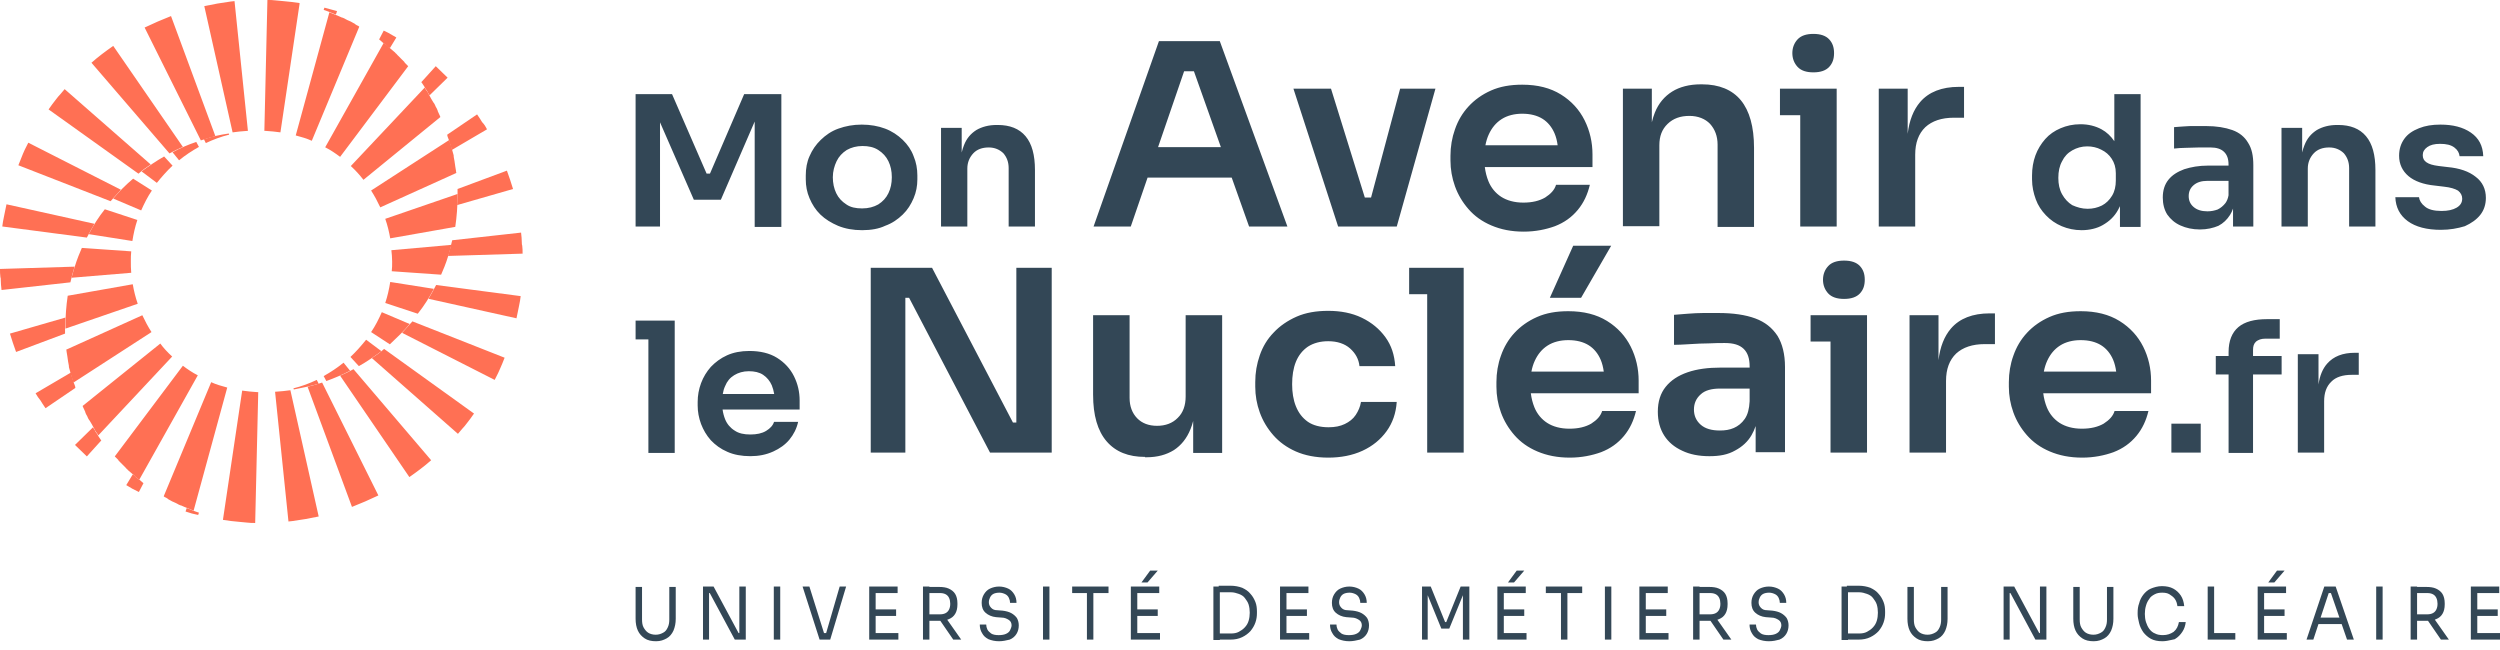 <svg width="177" height="46" viewBox="0 0 177 46" fill="none" xmlns="http://www.w3.org/2000/svg">
    <g fill-rule="evenodd" clip-rule="evenodd">
        <path d="M80.064 45.284V41.527H80.439H80.52H82.075V41.99H80.52V43.146H81.968V43.608H80.52V44.822H82.128V45.284H80.52H80.439H80.064ZM80.815 41.238L81.431 40.4H81.968L81.244 41.238H80.815ZM49.772 45.285V41.527H50.522L52.292 44.822H52.345V41.527H52.801V45.285H52.024L50.254 41.99H50.201V45.285H49.772ZM46.448 45.4C46.126 45.4 45.858 45.342 45.643 45.198C45.429 45.053 45.268 44.88 45.161 44.648C45.054 44.417 45 44.128 45 43.81V41.556H45.456V43.868C45.456 44.071 45.483 44.273 45.563 44.417C45.643 44.562 45.751 44.706 45.885 44.793C46.019 44.88 46.206 44.938 46.421 44.938C46.635 44.938 46.796 44.88 46.957 44.793C47.118 44.706 47.198 44.591 47.279 44.417C47.359 44.244 47.386 44.071 47.386 43.868V41.556H47.842V43.81C47.842 44.128 47.788 44.388 47.681 44.648C47.574 44.88 47.413 45.082 47.198 45.198C46.984 45.313 46.769 45.4 46.448 45.4ZM54.785 41.527V45.285H55.24V41.527H54.785ZM58.028 45.285L56.822 41.527H57.305L58.34 44.822H58.491L59.449 41.527H59.905L58.779 45.285H58.028ZM61.54 41.527V45.285H61.916H61.996H63.605V44.822H61.996V43.608H63.444V43.146H61.996V41.99H63.551V41.527H61.996H61.916H61.54ZM65.347 45.285V41.527H65.802V41.556H66.499C66.741 41.556 66.982 41.585 67.17 41.672C67.357 41.758 67.518 41.874 67.625 42.047C67.733 42.221 67.786 42.452 67.786 42.712V42.799C67.786 43.059 67.733 43.29 67.625 43.464C67.518 43.637 67.384 43.753 67.17 43.839C67.134 43.854 67.099 43.867 67.064 43.878L68.054 45.285H67.491L66.576 43.954C66.552 43.955 66.526 43.955 66.499 43.955H65.802V45.285H65.347ZM65.802 43.493V41.99H66.58C66.714 41.99 66.848 42.019 66.955 42.076C67.062 42.134 67.143 42.221 67.196 42.337C67.25 42.452 67.277 42.597 67.277 42.741C67.277 42.914 67.25 43.03 67.196 43.146C67.143 43.261 67.062 43.348 66.955 43.406C66.848 43.464 66.714 43.493 66.58 43.493H65.802ZM69.984 45.256C70.199 45.342 70.44 45.4 70.735 45.4C71.003 45.4 71.244 45.342 71.486 45.285L71.486 45.285C71.7 45.198 71.861 45.053 71.968 44.88C72.076 44.706 72.129 44.504 72.129 44.273C72.129 44.071 72.076 43.897 71.995 43.753C71.888 43.608 71.754 43.493 71.593 43.406C71.432 43.319 71.218 43.261 70.976 43.233L70.601 43.204C70.413 43.204 70.279 43.146 70.172 43.03C70.065 42.914 70.011 42.799 70.011 42.654C70.011 42.51 70.038 42.423 70.092 42.308C70.145 42.192 70.226 42.105 70.333 42.047C70.44 41.99 70.601 41.961 70.762 41.961C70.923 41.961 71.084 42.019 71.191 42.076C71.298 42.134 71.379 42.221 71.432 42.337C71.486 42.452 71.513 42.568 71.513 42.683H71.968C71.968 42.452 71.915 42.25 71.807 42.076C71.7 41.903 71.566 41.758 71.379 41.672C71.191 41.585 70.976 41.527 70.735 41.527C70.494 41.527 70.279 41.585 70.092 41.672C69.904 41.758 69.77 41.903 69.663 42.076C69.556 42.25 69.502 42.452 69.502 42.683C69.502 42.972 69.582 43.204 69.77 43.377C69.958 43.55 70.226 43.666 70.521 43.695L70.896 43.724C71.137 43.724 71.298 43.81 71.432 43.897C71.566 43.984 71.62 44.128 71.62 44.273C71.62 44.389 71.566 44.504 71.513 44.62C71.459 44.735 71.352 44.822 71.218 44.88C71.084 44.938 70.923 44.967 70.708 44.967C70.494 44.967 70.306 44.938 70.172 44.851C70.065 44.764 69.958 44.678 69.904 44.562C69.85 44.446 69.824 44.331 69.824 44.215H69.368C69.368 44.446 69.421 44.649 69.529 44.822C69.636 45.024 69.77 45.14 69.984 45.256ZM73.845 41.527H74.3V45.285H73.845V41.527ZM75.909 41.527V41.99H76.954V45.285H77.41V41.99H78.483V41.527H75.909ZM85.908 41.527V45.313H86.284H86.364V45.284H87.115C87.436 45.284 87.704 45.227 87.946 45.111C88.187 44.995 88.374 44.851 88.535 44.678C88.696 44.475 88.803 44.302 88.884 44.071C88.964 43.839 88.991 43.637 88.991 43.406V43.29C88.991 43.059 88.964 42.828 88.884 42.626C88.803 42.423 88.696 42.221 88.535 42.047C88.374 41.845 88.187 41.73 87.946 41.614C87.704 41.527 87.436 41.469 87.115 41.469H86.284V41.527H85.908ZM86.364 41.932V44.851H87.141C87.356 44.851 87.543 44.822 87.704 44.735C87.865 44.649 87.999 44.562 88.133 44.417C88.267 44.273 88.348 44.128 88.401 43.955C88.455 43.782 88.482 43.579 88.482 43.377C88.482 43.175 88.455 42.972 88.401 42.799C88.348 42.626 88.24 42.481 88.133 42.337C88.026 42.192 87.865 42.105 87.704 42.047C87.543 41.99 87.356 41.932 87.141 41.932H86.364ZM90.626 41.527H91.002H91.082H92.637V41.99H91.082V43.146H92.53V43.608H91.082V44.822H92.691V45.285H91.082H91.002H90.626V41.527ZM94.781 45.256C94.996 45.342 95.237 45.4 95.532 45.4C95.8 45.4 96.041 45.342 96.282 45.285L96.283 45.285C96.497 45.198 96.658 45.053 96.765 44.88C96.872 44.706 96.926 44.504 96.926 44.273C96.926 44.071 96.872 43.897 96.792 43.753C96.685 43.608 96.551 43.493 96.39 43.406C96.229 43.319 96.014 43.261 95.773 43.233L95.398 43.204C95.21 43.204 95.076 43.146 94.969 43.03C94.862 42.914 94.808 42.799 94.808 42.654C94.808 42.51 94.835 42.423 94.889 42.308C94.942 42.192 95.023 42.105 95.13 42.047C95.237 41.99 95.398 41.961 95.559 41.961C95.72 41.961 95.88 42.019 95.988 42.076C96.095 42.134 96.175 42.221 96.229 42.337C96.283 42.452 96.309 42.568 96.309 42.683H96.765C96.765 42.452 96.712 42.25 96.604 42.076C96.497 41.903 96.363 41.758 96.175 41.672C95.988 41.585 95.773 41.527 95.532 41.527C95.291 41.527 95.076 41.585 94.889 41.672C94.701 41.758 94.567 41.903 94.46 42.076C94.352 42.25 94.299 42.452 94.299 42.683C94.299 42.972 94.379 43.204 94.567 43.377C94.755 43.55 95.023 43.666 95.317 43.695L95.693 43.724C95.934 43.724 96.095 43.81 96.229 43.897C96.363 43.984 96.417 44.128 96.417 44.273C96.417 44.389 96.363 44.504 96.309 44.62C96.256 44.735 96.148 44.822 96.014 44.88C95.88 44.938 95.72 44.967 95.505 44.967C95.291 44.967 95.103 44.938 94.969 44.851C94.862 44.764 94.755 44.678 94.701 44.562C94.647 44.446 94.621 44.331 94.621 44.215H94.165C94.165 44.446 94.218 44.649 94.326 44.822C94.433 45.024 94.567 45.14 94.781 45.256ZM100.679 41.527H101.296L102.314 44.042H102.395L103.414 41.527H104.03V45.285H103.574V42.142L102.609 44.504H102.046L101.081 42.142V45.285H100.679V41.527ZM106.014 41.527V45.284H106.389H106.47H108.078V44.822H106.47V43.608H107.917V43.146H106.47V41.99H108.024V41.527H106.47H106.389H106.014ZM107.381 40.4L106.765 41.238H107.193L107.917 40.4H107.381ZM109.445 41.99V41.527H112.019V41.99H110.973V45.285H110.517V41.99H109.445ZM114.082 41.527H113.627V45.285H114.082V41.527ZM116.067 41.527H116.442H116.522H118.077V41.99H116.522V43.146H117.97V43.608H116.522V44.822H118.131V45.285H116.522H116.442H116.067V41.527ZM120.329 41.527H119.873V45.285H120.329V43.955H121.026C121.052 43.955 121.078 43.955 121.103 43.954L122.018 45.285H122.581L121.591 43.878C121.626 43.867 121.661 43.854 121.696 43.839C121.911 43.753 122.045 43.637 122.152 43.464C122.259 43.29 122.313 43.059 122.313 42.799V42.712C122.313 42.452 122.259 42.221 122.152 42.047C122.045 41.874 121.884 41.758 121.696 41.672C121.509 41.585 121.267 41.556 121.026 41.556H120.329V41.527ZM120.329 41.99V43.493H121.106C121.24 43.493 121.374 43.464 121.482 43.406C121.589 43.348 121.669 43.261 121.723 43.146C121.777 43.03 121.803 42.914 121.803 42.741C121.803 42.597 121.777 42.452 121.723 42.337C121.669 42.221 121.589 42.134 121.482 42.076C121.374 42.019 121.24 41.99 121.106 41.99H120.329ZM125.235 45.4C124.94 45.4 124.698 45.342 124.484 45.256C124.27 45.14 124.136 45.024 124.028 44.822C123.921 44.649 123.867 44.446 123.867 44.215H124.323C124.323 44.331 124.35 44.446 124.404 44.562C124.457 44.678 124.564 44.764 124.672 44.851C124.806 44.938 124.993 44.967 125.208 44.967C125.422 44.967 125.583 44.938 125.717 44.88C125.851 44.822 125.958 44.735 126.012 44.62C126.066 44.504 126.119 44.389 126.119 44.273C126.119 44.128 126.066 43.984 125.932 43.897C125.798 43.81 125.637 43.724 125.395 43.724L125.02 43.695C124.725 43.666 124.457 43.55 124.27 43.377C124.082 43.204 124.001 42.972 124.001 42.683C124.001 42.452 124.055 42.25 124.162 42.076C124.27 41.903 124.404 41.758 124.591 41.672C124.779 41.585 124.993 41.527 125.235 41.527C125.476 41.527 125.69 41.585 125.878 41.672C126.066 41.758 126.2 41.903 126.307 42.076C126.414 42.25 126.468 42.452 126.468 42.683H126.012C126.012 42.568 125.985 42.452 125.932 42.337C125.878 42.221 125.798 42.134 125.69 42.076C125.583 42.019 125.422 41.961 125.261 41.961C125.101 41.961 124.94 41.99 124.833 42.047C124.725 42.105 124.645 42.192 124.591 42.308C124.538 42.423 124.511 42.51 124.511 42.654C124.511 42.799 124.564 42.914 124.672 43.03C124.779 43.146 124.913 43.204 125.101 43.204L125.476 43.233C125.717 43.261 125.932 43.319 126.092 43.406C126.253 43.493 126.387 43.608 126.495 43.753C126.575 43.897 126.629 44.071 126.629 44.273C126.629 44.504 126.575 44.706 126.468 44.88C126.361 45.053 126.2 45.198 125.985 45.285C125.771 45.342 125.53 45.4 125.235 45.4ZM130.382 41.527V45.313H130.757H130.838V45.284H131.588C131.91 45.284 132.178 45.227 132.419 45.111C132.66 44.995 132.848 44.851 133.009 44.678C133.17 44.475 133.277 44.302 133.357 44.071C133.438 43.839 133.465 43.637 133.465 43.406V43.29C133.465 43.059 133.438 42.828 133.357 42.626C133.277 42.423 133.17 42.221 133.009 42.047C132.848 41.845 132.66 41.73 132.419 41.614C132.178 41.527 131.91 41.469 131.588 41.469H130.757V41.527H130.382ZM130.838 41.932V44.851H131.615C131.829 44.851 132.017 44.822 132.178 44.735C132.339 44.649 132.473 44.562 132.607 44.417C132.741 44.273 132.821 44.128 132.875 43.955C132.929 43.782 132.955 43.579 132.955 43.377C132.955 43.175 132.929 42.972 132.875 42.799C132.821 42.626 132.714 42.481 132.607 42.337C132.5 42.192 132.339 42.105 132.178 42.047C132.017 41.99 131.829 41.932 131.615 41.932H130.838ZM136.494 45.4C136.172 45.4 135.904 45.342 135.69 45.198C135.475 45.053 135.314 44.88 135.207 44.648C135.1 44.417 135.046 44.128 135.046 43.81V41.556H135.502V43.868C135.502 44.071 135.529 44.273 135.609 44.417C135.69 44.562 135.797 44.706 135.931 44.793C136.065 44.88 136.252 44.938 136.467 44.938C136.681 44.938 136.842 44.88 137.003 44.793C137.164 44.706 137.244 44.591 137.325 44.417C137.405 44.244 137.432 44.071 137.432 43.868V41.556H137.888V43.81C137.888 44.128 137.834 44.388 137.727 44.648C137.62 44.88 137.459 45.082 137.244 45.198C137.03 45.313 136.815 45.4 136.494 45.4ZM142.606 41.527H141.855V45.285H142.284V41.99H142.338L144.107 45.285H144.885V41.527H144.429V44.822H144.375L142.606 41.527ZM148.235 45.4C147.914 45.4 147.646 45.342 147.431 45.198C147.217 45.053 147.056 44.88 146.949 44.648C146.841 44.417 146.788 44.128 146.788 43.81V41.556H147.244V43.868C147.244 44.071 147.27 44.273 147.351 44.417C147.431 44.562 147.538 44.706 147.672 44.793C147.807 44.88 147.994 44.938 148.209 44.938C148.423 44.938 148.584 44.88 148.745 44.793C148.906 44.706 148.986 44.591 149.066 44.417C149.147 44.244 149.174 44.071 149.174 43.868V41.556H149.629V43.81C149.629 44.128 149.576 44.388 149.469 44.648C149.361 44.88 149.201 45.082 148.986 45.198C148.772 45.313 148.557 45.4 148.235 45.4ZM152.283 45.227C152.498 45.342 152.766 45.4 153.088 45.4C153.325 45.4 153.534 45.353 153.745 45.305C153.82 45.288 153.895 45.271 153.972 45.255C154.214 45.111 154.374 44.938 154.508 44.735C154.642 44.533 154.723 44.302 154.75 44.042H154.267C154.214 44.331 154.106 44.562 153.892 44.735C153.677 44.88 153.436 44.966 153.141 44.966C152.927 44.966 152.739 44.938 152.578 44.851C152.418 44.793 152.283 44.677 152.176 44.533C152.069 44.388 151.989 44.215 151.935 44.042C151.881 43.868 151.855 43.666 151.855 43.464C151.855 43.261 151.881 43.059 151.935 42.886C151.989 42.683 152.069 42.539 152.176 42.394C152.257 42.25 152.391 42.163 152.552 42.076C152.712 41.99 152.873 41.961 153.088 41.961C153.275 41.961 153.463 41.99 153.597 42.076C153.731 42.163 153.865 42.25 153.972 42.394C154.08 42.539 154.133 42.712 154.16 42.914H154.642C154.616 42.625 154.535 42.365 154.401 42.163C154.267 41.961 154.08 41.787 153.865 41.672C153.651 41.556 153.383 41.498 153.061 41.498C152.766 41.498 152.498 41.585 152.283 41.672C152.069 41.758 151.881 41.932 151.747 42.105C151.613 42.279 151.506 42.481 151.452 42.712C151.372 42.914 151.345 43.146 151.345 43.377V43.492C151.345 43.672 151.387 43.852 151.434 44.051L151.434 44.051L151.452 44.128C151.506 44.359 151.613 44.562 151.747 44.764C151.881 44.938 152.069 45.111 152.283 45.227ZM156.304 41.527H156.76V44.822H158.261V45.285H156.76H156.68H156.304V41.527ZM159.843 41.527V45.284H160.219H160.299H161.907V44.822H160.299V43.608H161.747V43.146H160.299V41.99H161.854V41.527H160.299H160.219H159.843ZM161.21 40.4L160.594 41.238H161.023L161.747 40.4H161.21ZM164.561 41.527H165.365L166.652 45.285H166.17L165.79 44.186H164.146L163.784 45.285H163.301L164.561 41.527ZM165.03 41.99L165.63 43.724H164.299L164.872 41.99H165.03ZM168.69 41.527H168.234V45.285H168.69V41.527ZM170.673 41.527H171.129V41.556H171.799C172.04 41.556 172.282 41.585 172.469 41.672C172.657 41.758 172.818 41.874 172.925 42.047C173.032 42.221 173.086 42.452 173.086 42.712V42.799C173.086 43.059 173.032 43.29 172.925 43.464C172.818 43.637 172.684 43.753 172.469 43.839C172.441 43.851 172.413 43.861 172.386 43.871L173.381 45.285H172.818L171.903 43.953C171.869 43.955 171.835 43.955 171.799 43.955H171.129V45.285H170.673V41.527ZM171.129 43.493V41.99H171.88C172.014 41.99 172.148 42.019 172.255 42.076C172.362 42.134 172.443 42.221 172.496 42.337C172.55 42.452 172.577 42.597 172.577 42.741C172.577 42.914 172.55 43.03 172.496 43.146C172.443 43.261 172.362 43.348 172.255 43.406C172.148 43.464 172.014 43.493 171.88 43.493H171.129ZM175.311 41.527H174.936V45.285H175.311H175.392H177V44.822H175.392V43.608H176.839V43.146H175.392V41.99H176.946V41.527H175.392H175.311Z" fill="#334756"/>
        <path d="M111.141 32.4C110.262 32.4 109.516 32.246 108.85 31.965C108.184 31.683 107.652 31.299 107.225 30.813C106.799 30.327 106.48 29.789 106.266 29.2C106.053 28.612 105.947 27.997 105.947 27.383V27.05C105.947 26.41 106.053 25.77 106.266 25.182C106.48 24.567 106.799 24.03 107.225 23.569C107.652 23.108 108.184 22.724 108.824 22.443C109.463 22.161 110.182 22.033 111.035 22.033C112.127 22.033 113.032 22.264 113.778 22.724C114.524 23.185 115.083 23.799 115.456 24.542C115.829 25.284 116.016 26.103 116.016 26.948V27.844H108.382C108.428 28.209 108.516 28.542 108.637 28.842C108.824 29.303 109.143 29.687 109.543 29.943C109.942 30.199 110.475 30.352 111.114 30.352C111.754 30.352 112.26 30.224 112.659 29.994C113.059 29.738 113.325 29.456 113.432 29.098H115.829C115.67 29.764 115.403 30.352 114.977 30.864C114.551 31.376 114.018 31.76 113.352 32.016C112.713 32.246 111.967 32.4 111.141 32.4ZM108.664 25.54C108.557 25.77 108.477 26.026 108.424 26.308H113.546C113.504 25.996 113.432 25.713 113.325 25.463C113.139 25.028 112.846 24.67 112.473 24.439C112.1 24.209 111.621 24.081 111.035 24.081C110.475 24.081 109.969 24.209 109.57 24.465C109.17 24.721 108.877 25.079 108.664 25.54ZM109.729 21.086L111.381 17.4H114.071L111.94 21.086H109.729ZM61.648 32.042V18.961H65.99L71.717 29.917H71.957V18.961H74.461V32.042H70.093L64.365 21.086H64.099V32.042H61.648ZM45 22.699V24.03H45.906V32.042V32.067H47.77V24.03V22.699H45.906H45ZM51.5 31.99C51.953 32.195 52.512 32.297 53.124 32.297C53.711 32.297 54.243 32.195 54.749 31.965C55.202 31.76 55.602 31.478 55.895 31.12C56.188 30.762 56.401 30.352 56.508 29.866H54.803C54.723 30.122 54.536 30.326 54.243 30.506C53.95 30.685 53.577 30.762 53.124 30.762C52.672 30.762 52.299 30.685 52.006 30.48C51.713 30.301 51.473 30.019 51.34 29.687C51.256 29.477 51.193 29.246 51.158 28.995H56.614V28.355C56.614 27.741 56.481 27.178 56.215 26.64C55.948 26.103 55.548 25.668 55.016 25.335C54.483 25.002 53.817 24.849 53.045 24.849C52.459 24.849 51.926 24.951 51.473 25.156C51.02 25.361 50.647 25.642 50.328 25.975C50.035 26.308 49.795 26.692 49.635 27.127C49.475 27.562 49.395 27.997 49.395 28.458V28.714C49.395 29.149 49.475 29.584 49.635 30.019C49.795 30.429 50.008 30.813 50.328 31.171C50.647 31.504 51.02 31.786 51.5 31.99ZM51.172 27.895C51.205 27.689 51.259 27.501 51.34 27.332C51.473 26.999 51.686 26.743 51.979 26.564C52.272 26.385 52.618 26.282 53.018 26.282C53.417 26.282 53.764 26.359 54.03 26.538C54.297 26.717 54.51 26.973 54.643 27.28C54.718 27.469 54.777 27.674 54.813 27.895H51.172ZM78.35 31.248C78.989 31.991 79.895 32.349 81.067 32.349V32.374H81.174C81.946 32.374 82.585 32.195 83.118 31.863C83.624 31.53 84.024 31.043 84.29 30.378C84.362 30.198 84.424 30.008 84.477 29.806V32.067H86.528V22.315H83.944V28.074C83.944 28.714 83.757 29.226 83.385 29.584C83.012 29.968 82.505 30.148 81.919 30.148C81.334 30.148 80.854 29.968 80.508 29.61C80.161 29.252 79.975 28.765 79.975 28.177V22.315H77.391V27.946C77.391 29.405 77.711 30.506 78.35 31.248ZM94.04 32.4C93.161 32.4 92.388 32.246 91.749 31.965C91.11 31.683 90.577 31.299 90.151 30.813C89.725 30.327 89.405 29.789 89.192 29.2C88.979 28.612 88.872 27.997 88.872 27.383V27.05C88.872 26.385 88.979 25.77 89.192 25.156C89.405 24.542 89.725 24.004 90.177 23.543C90.603 23.083 91.163 22.699 91.802 22.417C92.442 22.136 93.187 22.008 94.04 22.008C94.919 22.008 95.718 22.161 96.41 22.494C97.103 22.827 97.662 23.287 98.089 23.876C98.515 24.465 98.728 25.13 98.781 25.924H96.251C96.197 25.412 95.958 25.002 95.585 24.67C95.212 24.337 94.679 24.158 94.04 24.158C93.48 24.158 93.001 24.286 92.601 24.542C92.228 24.798 91.935 25.156 91.749 25.617C91.562 26.078 91.483 26.615 91.483 27.204C91.483 27.767 91.562 28.304 91.749 28.765C91.935 29.226 92.202 29.584 92.601 29.866C92.974 30.122 93.48 30.25 94.066 30.25C94.519 30.25 94.892 30.173 95.212 30.02C95.531 29.866 95.798 29.661 95.984 29.38C96.171 29.098 96.304 28.791 96.357 28.458H98.888C98.835 29.252 98.595 29.943 98.169 30.531C97.742 31.12 97.183 31.581 96.464 31.914C95.745 32.246 94.919 32.4 94.04 32.4ZM99.767 18.961V20.83H101.045V32.042H103.629V20.83V18.961H101.045H99.767ZM119.106 31.914C119.638 32.17 120.278 32.298 121.024 32.298C121.743 32.298 122.329 32.195 122.862 31.888C123.341 31.632 123.741 31.274 124.007 30.813C124.121 30.616 124.22 30.401 124.3 30.166V32.016H126.378V25.975C126.378 25.079 126.191 24.337 125.845 23.774C125.472 23.21 124.966 22.801 124.273 22.545C123.581 22.289 122.702 22.161 121.663 22.161H120.597C120.221 22.161 119.893 22.184 119.544 22.208L119.479 22.212C119.132 22.238 118.813 22.263 118.52 22.289V24.414C118.81 24.414 119.119 24.396 119.478 24.375L119.692 24.362C120.118 24.337 120.571 24.311 120.997 24.311C121.423 24.286 121.796 24.286 122.116 24.286C122.728 24.286 123.155 24.414 123.448 24.695C123.741 24.977 123.874 25.386 123.874 25.949V26.026H121.823C120.917 26.026 120.145 26.129 119.479 26.359C118.813 26.589 118.307 26.922 117.934 27.383C117.561 27.844 117.374 28.432 117.374 29.149C117.374 29.815 117.534 30.378 117.827 30.838C118.12 31.299 118.546 31.658 119.106 31.914ZM123.874 27.511H121.769C121.183 27.511 120.704 27.639 120.411 27.92C120.091 28.202 119.931 28.56 119.931 28.995C119.931 29.431 120.091 29.789 120.411 30.071C120.731 30.352 121.183 30.48 121.769 30.48C122.142 30.48 122.462 30.429 122.755 30.301C123.048 30.173 123.314 29.968 123.528 29.661C123.741 29.354 123.847 28.944 123.874 28.407V27.511ZM128.189 24.183V22.315H129.601H132.185V24.183V32.042H129.601V24.183H128.189ZM130.56 21.163C130.054 21.163 129.681 21.035 129.441 20.779C129.201 20.523 129.068 20.19 129.068 19.806C129.068 19.422 129.201 19.089 129.441 18.833C129.681 18.577 130.054 18.45 130.56 18.45C131.066 18.45 131.439 18.577 131.679 18.833C131.918 19.089 132.025 19.397 132.025 19.806C132.025 20.216 131.918 20.523 131.679 20.779C131.439 21.035 131.066 21.163 130.56 21.163ZM135.195 22.315V32.042H137.779V26.973C137.779 26.129 138.018 25.489 138.498 25.028C138.977 24.593 139.643 24.363 140.522 24.363H141.242V22.187H140.869C139.67 22.187 138.738 22.545 138.125 23.262C137.657 23.809 137.36 24.55 137.246 25.497V22.315H135.195ZM147.421 32.4C146.542 32.4 145.796 32.246 145.131 31.965C144.465 31.683 143.932 31.299 143.506 30.813C143.079 30.326 142.76 29.789 142.547 29.2C142.334 28.611 142.227 27.997 142.227 27.383V27.05C142.227 26.41 142.334 25.77 142.547 25.181C142.76 24.567 143.079 24.03 143.506 23.569C143.932 23.108 144.465 22.724 145.104 22.443C145.743 22.161 146.462 22.033 147.315 22.033C148.407 22.033 149.313 22.263 150.059 22.724C150.804 23.185 151.364 23.799 151.737 24.542C152.11 25.284 152.296 26.103 152.296 26.948V27.844H144.662C144.708 28.209 144.796 28.542 144.917 28.842C145.104 29.303 145.424 29.687 145.823 29.943C146.223 30.198 146.755 30.352 147.395 30.352C148.034 30.352 148.54 30.224 148.94 29.994C149.339 29.738 149.606 29.456 149.712 29.098H152.11C151.95 29.763 151.683 30.352 151.257 30.864C150.831 31.376 150.298 31.76 149.632 32.016C148.993 32.246 148.247 32.4 147.421 32.4ZM144.944 25.54C144.838 25.77 144.758 26.026 144.704 26.308H149.826C149.784 25.996 149.713 25.713 149.606 25.463C149.419 25.028 149.126 24.669 148.753 24.439C148.38 24.209 147.901 24.081 147.315 24.081C146.755 24.081 146.249 24.209 145.85 24.465C145.45 24.721 145.157 25.079 144.944 25.54ZM153.734 29.994V32.042H155.812V29.994H153.734ZM156.878 26.513V25.207H157.784V24.925C157.784 24.132 158.023 23.543 158.476 23.159C158.929 22.775 159.622 22.596 160.501 22.596H161.406V23.978H160.367C160.101 23.978 159.888 24.055 159.728 24.183C159.568 24.337 159.515 24.516 159.515 24.772V25.207H161.539V26.513H159.515V32.067H157.784V32.042V26.513H156.878ZM162.685 25.079V32.042H164.549V28.407C164.549 27.818 164.709 27.357 165.056 27.024C165.375 26.692 165.881 26.538 166.494 26.538H167V24.977H166.734C165.855 24.977 165.215 25.233 164.763 25.745C164.44 26.11 164.239 26.605 164.15 27.221V25.079H162.685Z" fill="#334756"/>
        <path d="M126.021 8.154V6.279H127.457H130.01H130.037V16.04H127.457V8.154H126.021ZM128.388 5.123C127.882 5.123 127.51 4.995 127.271 4.738C127.031 4.481 126.898 4.147 126.898 3.761C126.898 3.376 127.031 3.042 127.271 2.785C127.51 2.528 127.882 2.4 128.388 2.4C128.893 2.4 129.266 2.528 129.505 2.785C129.744 3.042 129.851 3.35 129.851 3.761C129.851 4.172 129.744 4.481 129.505 4.738C129.266 4.995 128.893 5.123 128.388 5.123ZM77.424 16.04L82.052 2.914H86.362L91.149 16.04H88.436L87.204 12.572H81.249L80.058 16.04H77.424ZM84.53 5.046L86.438 10.415H81.991L83.835 5.046H84.53ZM45 16.04V6.664H47.58L50.027 12.29H50.267L52.687 6.664H55.32V16.066H53.432V8.605L51.038 14.139H49.123L46.729 8.66V16.04H45ZM61.039 16.297C60.401 16.297 59.842 16.195 59.337 15.989C58.858 15.784 58.432 15.527 58.087 15.193C57.741 14.859 57.502 14.473 57.315 14.037C57.129 13.6 57.049 13.163 57.049 12.701V12.418C57.049 11.93 57.129 11.468 57.315 11.057C57.502 10.62 57.767 10.235 58.113 9.901C58.459 9.567 58.858 9.284 59.363 9.105C59.869 8.925 60.401 8.822 61.013 8.822C61.624 8.822 62.183 8.925 62.662 9.105C63.141 9.284 63.566 9.567 63.912 9.901C64.258 10.235 64.524 10.62 64.683 11.057C64.869 11.494 64.949 11.956 64.949 12.418V12.701C64.949 13.163 64.869 13.6 64.683 14.037C64.497 14.473 64.258 14.859 63.912 15.193C63.566 15.527 63.167 15.809 62.662 15.989C62.236 16.195 61.678 16.297 61.039 16.297ZM61.039 14.756C61.491 14.756 61.864 14.653 62.183 14.473C62.502 14.268 62.742 14.011 62.901 13.677C63.061 13.343 63.141 12.983 63.141 12.547C63.141 12.11 63.061 11.751 62.901 11.416C62.742 11.083 62.502 10.826 62.183 10.62C61.864 10.415 61.491 10.338 61.066 10.338C60.64 10.338 60.268 10.44 59.949 10.62C59.629 10.826 59.39 11.083 59.23 11.416C59.071 11.751 58.964 12.136 58.964 12.547C58.964 12.958 59.044 13.343 59.204 13.677C59.363 14.011 59.603 14.268 59.922 14.473C60.215 14.679 60.587 14.756 61.039 14.756ZM66.625 9.053V16.04H68.487V11.93C68.487 11.493 68.647 11.134 68.912 10.851C69.178 10.569 69.551 10.44 70.003 10.44C70.429 10.44 70.774 10.594 71.04 10.851C71.28 11.134 71.413 11.468 71.413 11.905V16.04H73.275V12.033C73.275 10.98 73.062 10.183 72.61 9.644C72.158 9.105 71.493 8.848 70.641 8.848H70.562C70.003 8.848 69.524 8.976 69.125 9.207C68.726 9.464 68.434 9.798 68.248 10.286C68.185 10.441 68.132 10.611 68.088 10.796V9.053H66.625ZM91.575 6.279L94.74 16.04H95.485H96.522H97.267H98.225H98.89L101.629 6.279H99.129L97.071 13.985H96.629L94.235 6.279H91.575ZM107.88 16.4C107.002 16.4 106.257 16.246 105.592 15.963C104.927 15.681 104.395 15.295 103.97 14.807C103.544 14.319 103.225 13.78 103.012 13.189C102.8 12.598 102.693 11.982 102.693 11.365V11.031C102.693 10.389 102.8 9.747 103.012 9.156C103.225 8.539 103.544 8 103.97 7.538C104.395 7.075 104.927 6.69 105.566 6.407C106.204 6.125 106.922 5.996 107.774 5.996C108.864 5.996 109.768 6.228 110.513 6.69C111.258 7.152 111.817 7.769 112.189 8.514C112.561 9.259 112.748 10.081 112.748 10.928V11.828H105.125C105.171 12.194 105.258 12.528 105.38 12.829C105.566 13.292 105.885 13.677 106.284 13.934C106.683 14.191 107.215 14.345 107.853 14.345C108.492 14.345 108.997 14.216 109.396 13.985C109.795 13.728 110.061 13.446 110.167 13.086H112.561C112.402 13.754 112.136 14.345 111.71 14.859C111.285 15.373 110.753 15.758 110.088 16.015C109.449 16.246 108.704 16.4 107.88 16.4ZM105.406 9.516C105.3 9.747 105.22 10.004 105.167 10.286H110.281C110.24 9.973 110.168 9.689 110.061 9.439C109.875 9.002 109.582 8.642 109.21 8.411C108.837 8.18 108.359 8.051 107.774 8.051C107.215 8.051 106.71 8.18 106.311 8.437C105.912 8.694 105.619 9.053 105.406 9.516ZM114.902 6.279V16.015H117.482V10.286C117.482 9.644 117.668 9.156 118.067 8.771C118.466 8.385 118.972 8.206 119.61 8.206C120.222 8.206 120.727 8.411 121.073 8.771C121.419 9.156 121.605 9.644 121.605 10.235V16.066H124.185V10.466C124.185 8.976 123.866 7.846 123.254 7.101C122.642 6.356 121.711 5.971 120.514 5.971H120.408C119.61 5.971 118.919 6.151 118.387 6.484C117.855 6.818 117.429 7.306 117.163 7.974C117.079 8.186 117.008 8.413 116.95 8.657V6.279H114.902ZM133.016 6.279V16.04H135.596V10.954C135.596 10.106 135.836 9.464 136.314 9.002C136.793 8.565 137.458 8.334 138.336 8.334H139.054V6.15H138.682C137.485 6.15 136.554 6.51 135.942 7.229C135.475 7.778 135.178 8.522 135.064 9.472V6.279H133.016ZM147.379 16.297C146.874 16.297 146.395 16.194 145.97 16.015C145.544 15.835 145.172 15.578 144.853 15.244C144.533 14.91 144.294 14.55 144.134 14.114C143.975 13.677 143.868 13.215 143.868 12.701V12.418C143.868 11.93 143.948 11.442 144.108 11.005C144.267 10.569 144.507 10.183 144.799 9.849C145.092 9.515 145.464 9.259 145.89 9.079C146.316 8.899 146.768 8.796 147.3 8.796C147.858 8.796 148.364 8.925 148.789 9.156C149.147 9.35 149.449 9.636 149.694 9.996V6.664H151.555V16.066H150.093V14.597C150.052 14.688 150.007 14.775 149.96 14.859C149.694 15.347 149.321 15.681 148.869 15.938C148.47 16.169 147.938 16.297 147.379 16.297ZM147.805 14.782C148.177 14.782 148.497 14.704 148.816 14.55C149.108 14.396 149.348 14.165 149.534 13.857C149.72 13.549 149.8 13.189 149.8 12.778V12.264C149.8 11.853 149.694 11.519 149.507 11.237C149.321 10.954 149.082 10.748 148.763 10.594C148.47 10.44 148.124 10.363 147.778 10.363C147.379 10.363 147.034 10.466 146.715 10.646C146.395 10.826 146.156 11.082 145.996 11.416C145.81 11.75 145.73 12.136 145.73 12.598C145.73 13.035 145.81 13.42 145.996 13.754C146.183 14.088 146.422 14.345 146.715 14.525C147.06 14.679 147.406 14.782 147.805 14.782ZM154.375 15.963C154.774 16.143 155.226 16.246 155.758 16.246C156.263 16.246 156.689 16.143 157.061 15.989C157.407 15.809 157.673 15.552 157.886 15.218C157.974 15.081 158.043 14.93 158.099 14.766V16.041H159.535V11.699C159.535 11.031 159.429 10.518 159.163 10.107C158.923 9.695 158.551 9.387 158.046 9.207C157.54 9.028 156.928 8.925 156.184 8.925H155.412C155.146 8.925 154.88 8.925 154.614 8.951C154.49 8.963 154.377 8.969 154.27 8.975C154.149 8.982 154.036 8.988 153.923 9.002V10.518C154.189 10.492 154.455 10.466 154.774 10.466C154.933 10.466 155.086 10.46 155.239 10.453C155.392 10.447 155.545 10.44 155.705 10.44H156.503C156.928 10.44 157.248 10.543 157.46 10.749C157.673 10.954 157.78 11.237 157.78 11.648V11.725H156.317C155.678 11.725 155.12 11.828 154.641 11.982C154.162 12.162 153.79 12.393 153.524 12.727C153.258 13.061 153.125 13.472 153.125 13.985C153.125 14.448 153.231 14.859 153.444 15.193C153.683 15.527 153.976 15.784 154.375 15.963ZM157.78 12.804H156.29C155.864 12.804 155.545 12.906 155.306 13.112C155.066 13.318 154.96 13.574 154.96 13.883C154.96 14.191 155.066 14.448 155.306 14.653C155.545 14.859 155.864 14.962 156.29 14.962C156.556 14.962 156.795 14.91 157.008 14.833C157.221 14.73 157.407 14.576 157.567 14.371C157.673 14.217 157.744 14.04 157.78 13.825V12.804ZM161.53 16.04V9.053H162.993V10.796C163.036 10.611 163.09 10.441 163.153 10.286C163.339 9.798 163.631 9.464 164.03 9.207C164.429 8.976 164.908 8.848 165.467 8.848H165.546C166.398 8.848 167.063 9.105 167.515 9.644C167.967 10.183 168.18 10.98 168.18 12.033V16.04H166.318V11.905C166.318 11.468 166.185 11.134 165.945 10.851C165.679 10.594 165.334 10.44 164.908 10.44C164.456 10.44 164.084 10.569 163.818 10.851C163.552 11.134 163.392 11.493 163.392 11.93V16.04H161.53ZM170.467 15.655C171.026 16.066 171.824 16.272 172.808 16.272C173.446 16.272 174.005 16.169 174.51 16.015C174.963 15.809 175.335 15.552 175.601 15.218C175.867 14.884 176 14.473 176 14.011C176 13.395 175.761 12.881 175.282 12.521C174.803 12.136 174.138 11.905 173.287 11.828L172.648 11.751C172.249 11.699 171.983 11.622 171.797 11.494C171.611 11.365 171.531 11.211 171.531 10.98C171.531 10.749 171.638 10.569 171.851 10.415C172.063 10.261 172.356 10.184 172.755 10.184C173.207 10.184 173.526 10.261 173.766 10.44C174.005 10.62 174.111 10.826 174.138 11.057H175.814C175.787 10.312 175.495 9.772 174.936 9.387C174.377 9.002 173.659 8.822 172.781 8.822C172.196 8.822 171.718 8.899 171.265 9.079C170.813 9.259 170.467 9.49 170.228 9.824C169.989 10.158 169.856 10.543 169.856 11.031C169.856 11.622 170.095 12.11 170.521 12.47C170.946 12.829 171.585 13.061 172.382 13.138L173.021 13.215C173.5 13.266 173.819 13.369 174.032 13.497C174.218 13.651 174.324 13.831 174.324 14.062C174.324 14.345 174.191 14.55 173.925 14.705C173.659 14.859 173.313 14.936 172.861 14.936C172.329 14.936 171.93 14.833 171.691 14.627C171.425 14.422 171.292 14.191 171.265 13.96H169.59C169.616 14.679 169.909 15.244 170.467 15.655Z" fill="#334756"/>
        <path d="M19.313 0.027H19.015C19.123 3.30713e-06 19.231 3.30713e-06 19.313 0.027ZM23.863 0.786L23.782 1.029C23.741 1.016 23.707 1.002 23.674 0.989L23.674 0.989C23.64 0.975 23.606 0.962 23.565 0.948C23.538 0.934 23.504 0.921 23.47 0.907L23.47 0.907C23.436 0.894 23.403 0.88 23.376 0.867L23.376 0.867C23.294 0.84 23.213 0.813 23.159 0.786L22.915 0.704L22.969 0.542L23.863 0.786ZM27.601 3.413L28.062 2.654C27.962 2.6 27.866 2.543 27.77 2.486L27.77 2.486C27.577 2.372 27.384 2.257 27.168 2.167L26.843 2.79C26.87 2.817 26.904 2.844 26.938 2.871C26.971 2.898 27.005 2.925 27.032 2.952C27.059 2.979 27.113 3.034 27.168 3.061C27.208 3.088 27.242 3.115 27.276 3.142C27.31 3.169 27.344 3.196 27.384 3.223C27.402 3.258 27.431 3.282 27.463 3.309L27.463 3.309L27.463 3.309C27.482 3.324 27.501 3.34 27.52 3.359C27.547 3.359 27.574 3.386 27.601 3.413ZM31.691 5.499L30.418 6.745C30.404 6.731 30.398 6.717 30.391 6.704C30.384 6.69 30.377 6.677 30.364 6.663C30.31 6.582 30.256 6.501 30.229 6.419C30.215 6.406 30.201 6.386 30.188 6.365C30.174 6.345 30.161 6.325 30.147 6.311C30.137 6.291 30.123 6.271 30.108 6.249C30.084 6.213 30.056 6.173 30.039 6.122L29.876 5.878C29.866 5.867 29.86 5.857 29.854 5.848L29.854 5.848C29.845 5.834 29.839 5.824 29.822 5.824L30.852 4.686C31.004 4.838 31.149 4.977 31.291 5.112C31.427 5.241 31.559 5.366 31.691 5.499ZM31.989 10.618L34.481 9.155C34.4 8.993 34.291 8.803 34.129 8.641C34.047 8.497 33.949 8.353 33.86 8.222L33.86 8.222L33.86 8.222C33.831 8.179 33.803 8.138 33.777 8.099L31.664 9.534C31.664 9.599 31.681 9.646 31.701 9.703C31.707 9.718 31.712 9.734 31.718 9.751C31.772 9.859 31.799 9.968 31.826 10.076L31.908 10.32C31.921 10.374 31.935 10.421 31.948 10.469C31.962 10.516 31.976 10.564 31.989 10.618ZM16.198 9.453L16.225 9.534C15.656 9.67 15.087 9.887 14.573 10.13L14.437 9.859C15.006 9.67 15.602 9.534 16.198 9.453ZM13.895 10.049L14.085 10.401C13.597 10.672 13.11 10.997 12.677 11.349L12.216 10.78C12.758 10.482 13.327 10.239 13.895 10.049ZM12.216 11.728L11.62 11.078C11.051 11.403 10.537 11.755 10.022 12.135L11.105 12.947C11.457 12.514 11.81 12.108 12.216 11.728ZM9.426 12.649L10.753 13.489C10.455 13.922 10.212 14.41 9.995 14.898L8.018 14.058C8.451 13.543 8.911 13.083 9.426 12.649ZM9.372 17.064C9.453 16.55 9.561 16.062 9.724 15.575L7.422 14.816C6.988 15.358 6.609 15.954 6.284 16.577L9.372 17.064ZM9.291 19.313L5.065 19.665C5.173 19.258 5.282 18.879 5.417 18.5C5.501 18.25 5.6 18.015 5.703 17.772C5.734 17.7 5.765 17.627 5.796 17.552L9.291 17.796C9.264 18.012 9.264 18.256 9.264 18.473V18.473C9.264 18.771 9.264 19.042 9.291 19.313ZM9.751 21.507C9.589 21.046 9.48 20.586 9.399 20.125L4.794 20.938C4.686 21.669 4.632 22.4 4.632 23.132V23.267L9.751 21.507ZM10.076 22.319C10.266 22.726 10.482 23.132 10.726 23.511L5.201 27.086C5.187 27.059 5.18 27.032 5.174 27.005C5.167 26.978 5.16 26.951 5.147 26.924L5.065 26.68C5.052 26.612 5.031 26.545 5.011 26.477L5.011 26.477L5.011 26.477C4.991 26.409 4.97 26.341 4.957 26.274C4.943 26.247 4.937 26.213 4.93 26.179C4.923 26.145 4.916 26.111 4.903 26.084C4.876 26.03 4.876 25.949 4.876 25.895C4.862 25.84 4.855 25.793 4.849 25.746C4.842 25.698 4.835 25.651 4.821 25.597C4.821 25.57 4.815 25.536 4.808 25.502C4.801 25.468 4.794 25.434 4.794 25.407C4.794 25.383 4.789 25.358 4.783 25.331C4.776 25.299 4.767 25.262 4.767 25.217C4.754 25.163 4.747 25.109 4.74 25.055C4.733 25.001 4.727 24.947 4.713 24.892C4.713 24.838 4.713 24.811 4.686 24.757L10.076 22.319ZM6.961 30.824L12.189 25.244C11.864 24.947 11.566 24.622 11.349 24.324L5.851 28.739C5.851 28.766 5.878 28.82 5.905 28.874C5.932 28.928 5.952 28.976 5.973 29.023C5.993 29.07 6.013 29.118 6.04 29.172V29.199C6.067 29.28 6.122 29.389 6.176 29.47C6.203 29.551 6.257 29.66 6.311 29.741C6.338 29.741 6.338 29.768 6.338 29.768C6.365 29.809 6.392 29.856 6.42 29.903C6.447 29.951 6.474 29.998 6.501 30.039C6.528 30.093 6.555 30.14 6.582 30.188L6.582 30.188C6.609 30.235 6.636 30.283 6.663 30.337C6.69 30.418 6.745 30.499 6.799 30.581C6.812 30.594 6.826 30.614 6.839 30.635C6.853 30.655 6.866 30.675 6.88 30.689C6.894 30.716 6.907 30.736 6.921 30.757C6.934 30.777 6.948 30.797 6.961 30.824ZM12.947 25.895C13.272 26.138 13.624 26.382 14.004 26.572L9.859 33.966C9.819 33.939 9.785 33.912 9.751 33.885C9.717 33.858 9.683 33.831 9.643 33.804C9.624 33.785 9.604 33.769 9.586 33.754L9.586 33.754C9.554 33.727 9.525 33.703 9.507 33.668C9.48 33.641 9.446 33.614 9.413 33.587L9.412 33.587L9.412 33.587C9.379 33.56 9.345 33.533 9.318 33.506C9.291 33.479 9.257 33.452 9.223 33.425C9.189 33.398 9.155 33.37 9.128 33.343C9.12 33.335 9.109 33.327 9.098 33.318C9.071 33.297 9.039 33.273 9.02 33.235C8.985 33.218 8.961 33.189 8.934 33.156L8.934 33.156C8.919 33.138 8.903 33.119 8.884 33.1L8.559 32.775L8.397 32.612C8.397 32.599 8.39 32.592 8.383 32.585C8.376 32.578 8.37 32.571 8.37 32.558L8.207 32.395L8.126 32.314L12.947 25.895ZM16.089 27.439C15.683 27.33 15.304 27.222 14.952 27.059L11.593 35.131C11.593 35.158 11.62 35.158 11.62 35.158L11.647 35.185C11.729 35.212 11.81 35.267 11.891 35.321C11.891 35.348 11.918 35.348 11.918 35.348C11.959 35.375 11.999 35.395 12.04 35.416C12.081 35.436 12.121 35.456 12.162 35.483C12.162 35.483 12.189 35.51 12.216 35.51C12.257 35.524 12.297 35.544 12.338 35.564L12.338 35.564L12.338 35.565C12.379 35.585 12.419 35.605 12.46 35.619C12.46 35.619 12.487 35.646 12.514 35.646C12.595 35.7 12.704 35.754 12.785 35.781H12.812C12.853 35.795 12.893 35.815 12.934 35.835C12.975 35.856 13.015 35.876 13.056 35.889L13.462 36.052C13.489 36.066 13.523 36.079 13.557 36.093C13.591 36.106 13.624 36.12 13.652 36.133C13.665 36.133 13.672 36.14 13.679 36.147C13.685 36.154 13.692 36.16 13.706 36.16L16.089 27.439ZM18.283 27.764L18.067 37.027H18.067C17.877 37.027 17.688 37.027 17.498 37L16.929 36.946C16.55 36.919 16.171 36.865 15.791 36.81V36.756L17.146 27.655C17.498 27.709 17.85 27.736 18.229 27.764H18.283ZM20.694 36.892C21.317 36.81 21.94 36.702 22.563 36.567L20.559 27.628C20.23 27.679 19.878 27.706 19.546 27.731L19.475 27.736L20.423 36.919H20.45C20.491 36.919 20.532 36.912 20.572 36.905C20.613 36.898 20.653 36.892 20.694 36.892ZM26.788 35.077C26.166 35.375 25.543 35.646 24.919 35.889L21.777 27.384C22.062 27.319 22.329 27.235 22.606 27.149L22.606 27.149L22.606 27.149L22.606 27.149C22.672 27.128 22.739 27.107 22.807 27.086L26.788 35.077ZM28.983 33.777C29.524 33.398 30.039 33.018 30.526 32.585L25.028 26.138C24.73 26.301 24.405 26.463 24.08 26.599L28.983 33.777ZM33.56 29.28C33.398 29.524 33.208 29.768 33.018 30.012L33.018 30.012C32.937 30.12 32.829 30.256 32.72 30.364C32.666 30.418 32.619 30.479 32.571 30.54L32.571 30.54L32.571 30.54C32.524 30.601 32.477 30.662 32.422 30.716L26.328 25.353C26.626 25.163 26.924 24.947 27.195 24.703L33.56 29.28ZM35.565 25.732L35.727 25.326L29.199 22.753L28.468 23.565L35.023 26.897C35.057 26.828 35.091 26.761 35.125 26.695C35.225 26.501 35.321 26.314 35.402 26.111L35.565 25.732ZM36.864 20.965C36.841 21.197 36.798 21.409 36.752 21.635L36.729 21.75C36.702 21.886 36.675 22.015 36.648 22.143L36.648 22.144C36.621 22.272 36.594 22.401 36.567 22.536L30.337 21.154L30.337 21.154C30.526 20.829 30.716 20.504 30.878 20.179L36.864 20.965ZM31.718 18.121L37 17.958C37 17.769 37 17.579 36.973 17.39C36.946 17.335 36.946 17.254 36.946 17.2C36.946 16.956 36.919 16.712 36.892 16.469L36.892 16.468L32.016 17.01C31.935 17.39 31.827 17.769 31.718 18.121ZM32.368 14.518C32.368 14.41 32.375 14.302 32.382 14.193L32.382 14.193C32.389 14.085 32.395 13.977 32.395 13.868V13.381L35.889 12.081C36.052 12.514 36.187 12.947 36.323 13.381L32.368 14.518Z" fill="#FF7054"/>
        <path d="M18.717 9.264L18.933 0C19.123 0 19.312 0 19.502 0.027L20.071 0.081C20.45 0.108 20.829 0.163 21.209 0.217V0.271L19.854 9.372C19.502 9.318 19.15 9.291 18.771 9.264H18.717ZM20.938 9.589C21.344 9.697 21.723 9.805 22.075 9.968L25.434 1.896C25.434 1.869 25.407 1.869 25.407 1.869L25.38 1.842C25.299 1.815 25.217 1.761 25.136 1.706L25.136 1.706C25.136 1.679 25.109 1.679 25.109 1.679C25.068 1.652 25.028 1.632 24.987 1.612C24.947 1.591 24.906 1.571 24.865 1.544C24.865 1.544 24.838 1.517 24.811 1.517C24.77 1.503 24.73 1.483 24.689 1.463C24.649 1.442 24.608 1.422 24.567 1.409C24.567 1.409 24.54 1.381 24.513 1.381C24.432 1.327 24.323 1.273 24.242 1.246H24.215C24.175 1.232 24.134 1.212 24.093 1.192L24.093 1.192C24.053 1.171 24.012 1.151 23.971 1.138L23.565 0.975C23.538 0.962 23.504 0.948 23.47 0.934C23.436 0.921 23.403 0.907 23.375 0.894C23.362 0.894 23.355 0.887 23.348 0.88C23.342 0.874 23.335 0.867 23.321 0.867L20.938 9.589ZM24.08 11.105C23.755 10.862 23.403 10.618 23.023 10.428L27.168 3.034C27.208 3.061 27.242 3.088 27.276 3.115L27.276 3.115C27.31 3.142 27.344 3.169 27.384 3.196C27.404 3.215 27.423 3.231 27.441 3.246C27.474 3.273 27.502 3.297 27.52 3.332C27.547 3.359 27.581 3.386 27.615 3.413C27.648 3.44 27.682 3.467 27.709 3.494C27.736 3.521 27.77 3.548 27.804 3.575L27.804 3.575C27.838 3.603 27.872 3.63 27.899 3.657C27.907 3.665 27.918 3.673 27.93 3.682L27.93 3.682C27.956 3.703 27.988 3.727 28.007 3.765C28.042 3.783 28.066 3.811 28.093 3.844L28.093 3.844L28.093 3.844C28.108 3.862 28.124 3.881 28.143 3.9L28.468 4.225L28.63 4.388C28.63 4.402 28.637 4.408 28.644 4.415C28.651 4.422 28.657 4.429 28.657 4.442L28.82 4.605L28.901 4.686L24.08 11.105ZM30.066 6.203L24.838 11.755C25.163 12.053 25.461 12.379 25.732 12.731L31.176 8.288C31.176 8.261 31.149 8.207 31.122 8.153C31.095 8.099 31.075 8.051 31.054 8.004L31.054 8.004L31.054 8.004C31.034 7.957 31.014 7.909 30.987 7.855V7.828C30.96 7.747 30.905 7.638 30.851 7.557C30.824 7.476 30.77 7.367 30.716 7.286C30.689 7.286 30.689 7.259 30.689 7.259C30.662 7.219 30.635 7.171 30.608 7.124L30.607 7.124C30.58 7.076 30.553 7.029 30.526 6.988C30.499 6.934 30.472 6.887 30.445 6.839C30.418 6.792 30.391 6.745 30.364 6.69C30.337 6.609 30.282 6.528 30.228 6.447C30.215 6.433 30.201 6.413 30.188 6.392C30.174 6.372 30.16 6.352 30.147 6.338C30.134 6.311 30.12 6.291 30.106 6.271C30.093 6.25 30.079 6.23 30.066 6.203ZM26.924 14.681C26.734 14.274 26.518 13.868 26.274 13.489L31.799 9.914C31.813 9.941 31.82 9.968 31.826 9.995C31.833 10.022 31.84 10.049 31.854 10.076L31.935 10.32C31.948 10.388 31.969 10.455 31.989 10.523L31.989 10.523C32.009 10.591 32.03 10.659 32.043 10.726C32.057 10.753 32.063 10.787 32.07 10.821C32.077 10.855 32.084 10.889 32.097 10.916C32.124 10.97 32.124 11.051 32.124 11.105C32.138 11.16 32.145 11.207 32.151 11.254C32.158 11.302 32.165 11.349 32.179 11.403C32.179 11.431 32.185 11.464 32.192 11.498C32.199 11.532 32.206 11.566 32.206 11.593C32.206 11.617 32.211 11.642 32.217 11.668C32.225 11.701 32.233 11.738 32.233 11.783C32.246 11.837 32.253 11.891 32.26 11.945C32.267 11.999 32.273 12.053 32.287 12.108C32.287 12.162 32.287 12.189 32.314 12.243L26.924 14.681ZM27.276 15.493C27.438 15.954 27.547 16.414 27.628 16.875L32.233 16.062C32.341 15.331 32.395 14.6 32.395 13.868V13.733L27.276 15.493ZM27.709 17.715L31.962 17.335C31.854 17.742 31.745 18.121 31.61 18.5C31.526 18.75 31.427 18.985 31.323 19.228C31.293 19.3 31.262 19.373 31.231 19.448L27.736 19.204C27.764 18.988 27.764 18.744 27.764 18.527C27.764 18.229 27.736 17.958 27.709 17.715ZM27.628 19.963C27.547 20.477 27.438 20.965 27.276 21.452L29.578 22.211C30.012 21.669 30.391 21.073 30.716 20.45L27.628 19.963ZM27.601 24.378L26.274 23.511C26.572 23.078 26.816 22.59 27.032 22.102L29.009 22.942C28.576 23.457 28.089 23.917 27.601 24.378ZM24.811 25.272L25.407 25.922C25.949 25.624 26.49 25.244 27.005 24.865L25.922 24.053C25.57 24.486 25.217 24.892 24.811 25.272ZM23.105 26.978L22.915 26.626C23.403 26.355 23.89 26.03 24.323 25.678L24.784 26.247C24.269 26.518 23.701 26.761 23.105 26.978ZM20.802 27.574L20.775 27.493C21.344 27.357 21.913 27.141 22.427 26.897L22.563 27.168C21.994 27.33 21.398 27.466 20.802 27.574ZM16.333 0.108C15.71 0.19 15.087 0.298 14.464 0.433L16.468 9.372C16.797 9.321 17.149 9.294 17.481 9.269L17.552 9.264L16.604 0.081H16.577C16.536 0.081 16.495 0.088 16.455 0.095C16.414 0.102 16.374 0.108 16.333 0.108ZM10.239 1.95C10.862 1.652 11.485 1.381 12.108 1.138L15.25 9.643C14.965 9.708 14.698 9.792 14.421 9.878L14.421 9.878L14.421 9.878C14.355 9.899 14.288 9.92 14.22 9.941L10.239 1.95ZM8.017 3.25C7.476 3.63 6.961 4.009 6.474 4.442L11.999 10.862C12.297 10.699 12.622 10.537 12.947 10.401L8.017 3.25ZM3.44 7.747C3.602 7.503 3.792 7.259 3.982 7.015C4.063 6.907 4.171 6.772 4.28 6.663C4.334 6.609 4.381 6.548 4.428 6.487C4.476 6.426 4.523 6.365 4.577 6.311L10.672 11.647C10.374 11.837 10.076 12.053 9.805 12.297L3.44 7.747ZM1.463 11.295L1.3 11.701L7.828 14.247L8.559 13.435L2.004 10.103C1.97 10.172 1.936 10.239 1.902 10.305L1.902 10.305L1.902 10.305L1.902 10.305C1.802 10.499 1.706 10.687 1.625 10.889L1.463 11.295ZM0.162 16.035C0.186 15.803 0.229 15.591 0.275 15.365L0.298 15.25C0.325 15.114 0.352 14.986 0.379 14.857L0.379 14.857L0.379 14.857L0.379 14.857L0.379 14.857L0.379 14.857L0.379 14.857L0.379 14.857C0.406 14.728 0.433 14.6 0.46 14.464L6.69 15.845L6.69 15.846C6.501 16.171 6.311 16.496 6.149 16.821L0.162 16.035ZM5.282 18.879L0 19.042C0 19.231 0 19.421 0.027 19.61C0.054 19.665 0.054 19.746 0.054 19.8C0.054 20.044 0.081 20.288 0.108 20.532L4.984 19.99C5.065 19.611 5.173 19.231 5.282 18.879ZM4.632 22.482C4.632 22.59 4.625 22.698 4.618 22.807C4.611 22.915 4.605 23.023 4.605 23.132V23.619L1.138 24.919C0.975 24.486 0.84 24.053 0.704 23.619L0.704 23.619L4.632 22.482ZM5.011 26.382L2.519 27.845C2.627 28.034 2.736 28.197 2.871 28.359C2.953 28.503 3.051 28.647 3.14 28.779C3.169 28.821 3.197 28.862 3.223 28.901L5.336 27.466C5.336 27.401 5.319 27.354 5.299 27.297C5.293 27.282 5.287 27.266 5.282 27.249C5.228 27.141 5.201 27.032 5.173 26.924L5.092 26.68C5.079 26.626 5.065 26.578 5.052 26.531L5.052 26.531C5.038 26.484 5.024 26.436 5.011 26.382ZM5.309 31.502L6.582 30.256C6.595 30.269 6.602 30.283 6.609 30.296C6.616 30.31 6.623 30.323 6.636 30.337C6.69 30.418 6.744 30.499 6.772 30.581C6.785 30.594 6.799 30.614 6.812 30.635C6.826 30.655 6.839 30.675 6.853 30.689C6.863 30.709 6.877 30.729 6.891 30.751C6.916 30.787 6.944 30.828 6.961 30.878L7.124 31.122C7.134 31.133 7.14 31.143 7.146 31.152C7.155 31.166 7.161 31.176 7.178 31.176L6.149 32.314C6.013 32.179 5.871 32.043 5.729 31.908L5.729 31.908L5.729 31.908C5.586 31.772 5.444 31.637 5.309 31.502ZM9.399 33.587L8.939 34.346C9.236 34.535 9.534 34.698 9.832 34.833L10.157 34.21C10.13 34.183 10.097 34.156 10.063 34.129L10.063 34.129L10.062 34.129C10.029 34.102 9.995 34.075 9.968 34.048C9.941 34.02 9.887 33.966 9.832 33.939C9.792 33.912 9.758 33.885 9.724 33.858C9.69 33.831 9.656 33.804 9.616 33.777C9.598 33.742 9.569 33.718 9.537 33.691C9.519 33.676 9.499 33.66 9.48 33.641C9.453 33.641 9.426 33.614 9.399 33.587ZM13.137 36.215L13.218 35.971C13.259 35.984 13.293 35.998 13.326 36.011L13.327 36.011C13.361 36.025 13.394 36.038 13.435 36.052C13.462 36.066 13.496 36.079 13.53 36.093C13.563 36.106 13.597 36.12 13.624 36.133L13.624 36.133C13.706 36.16 13.787 36.187 13.841 36.215L14.085 36.296L14.031 36.458C13.733 36.404 13.435 36.323 13.137 36.215Z" fill="#FF7054"/>
    </g>
</svg>
